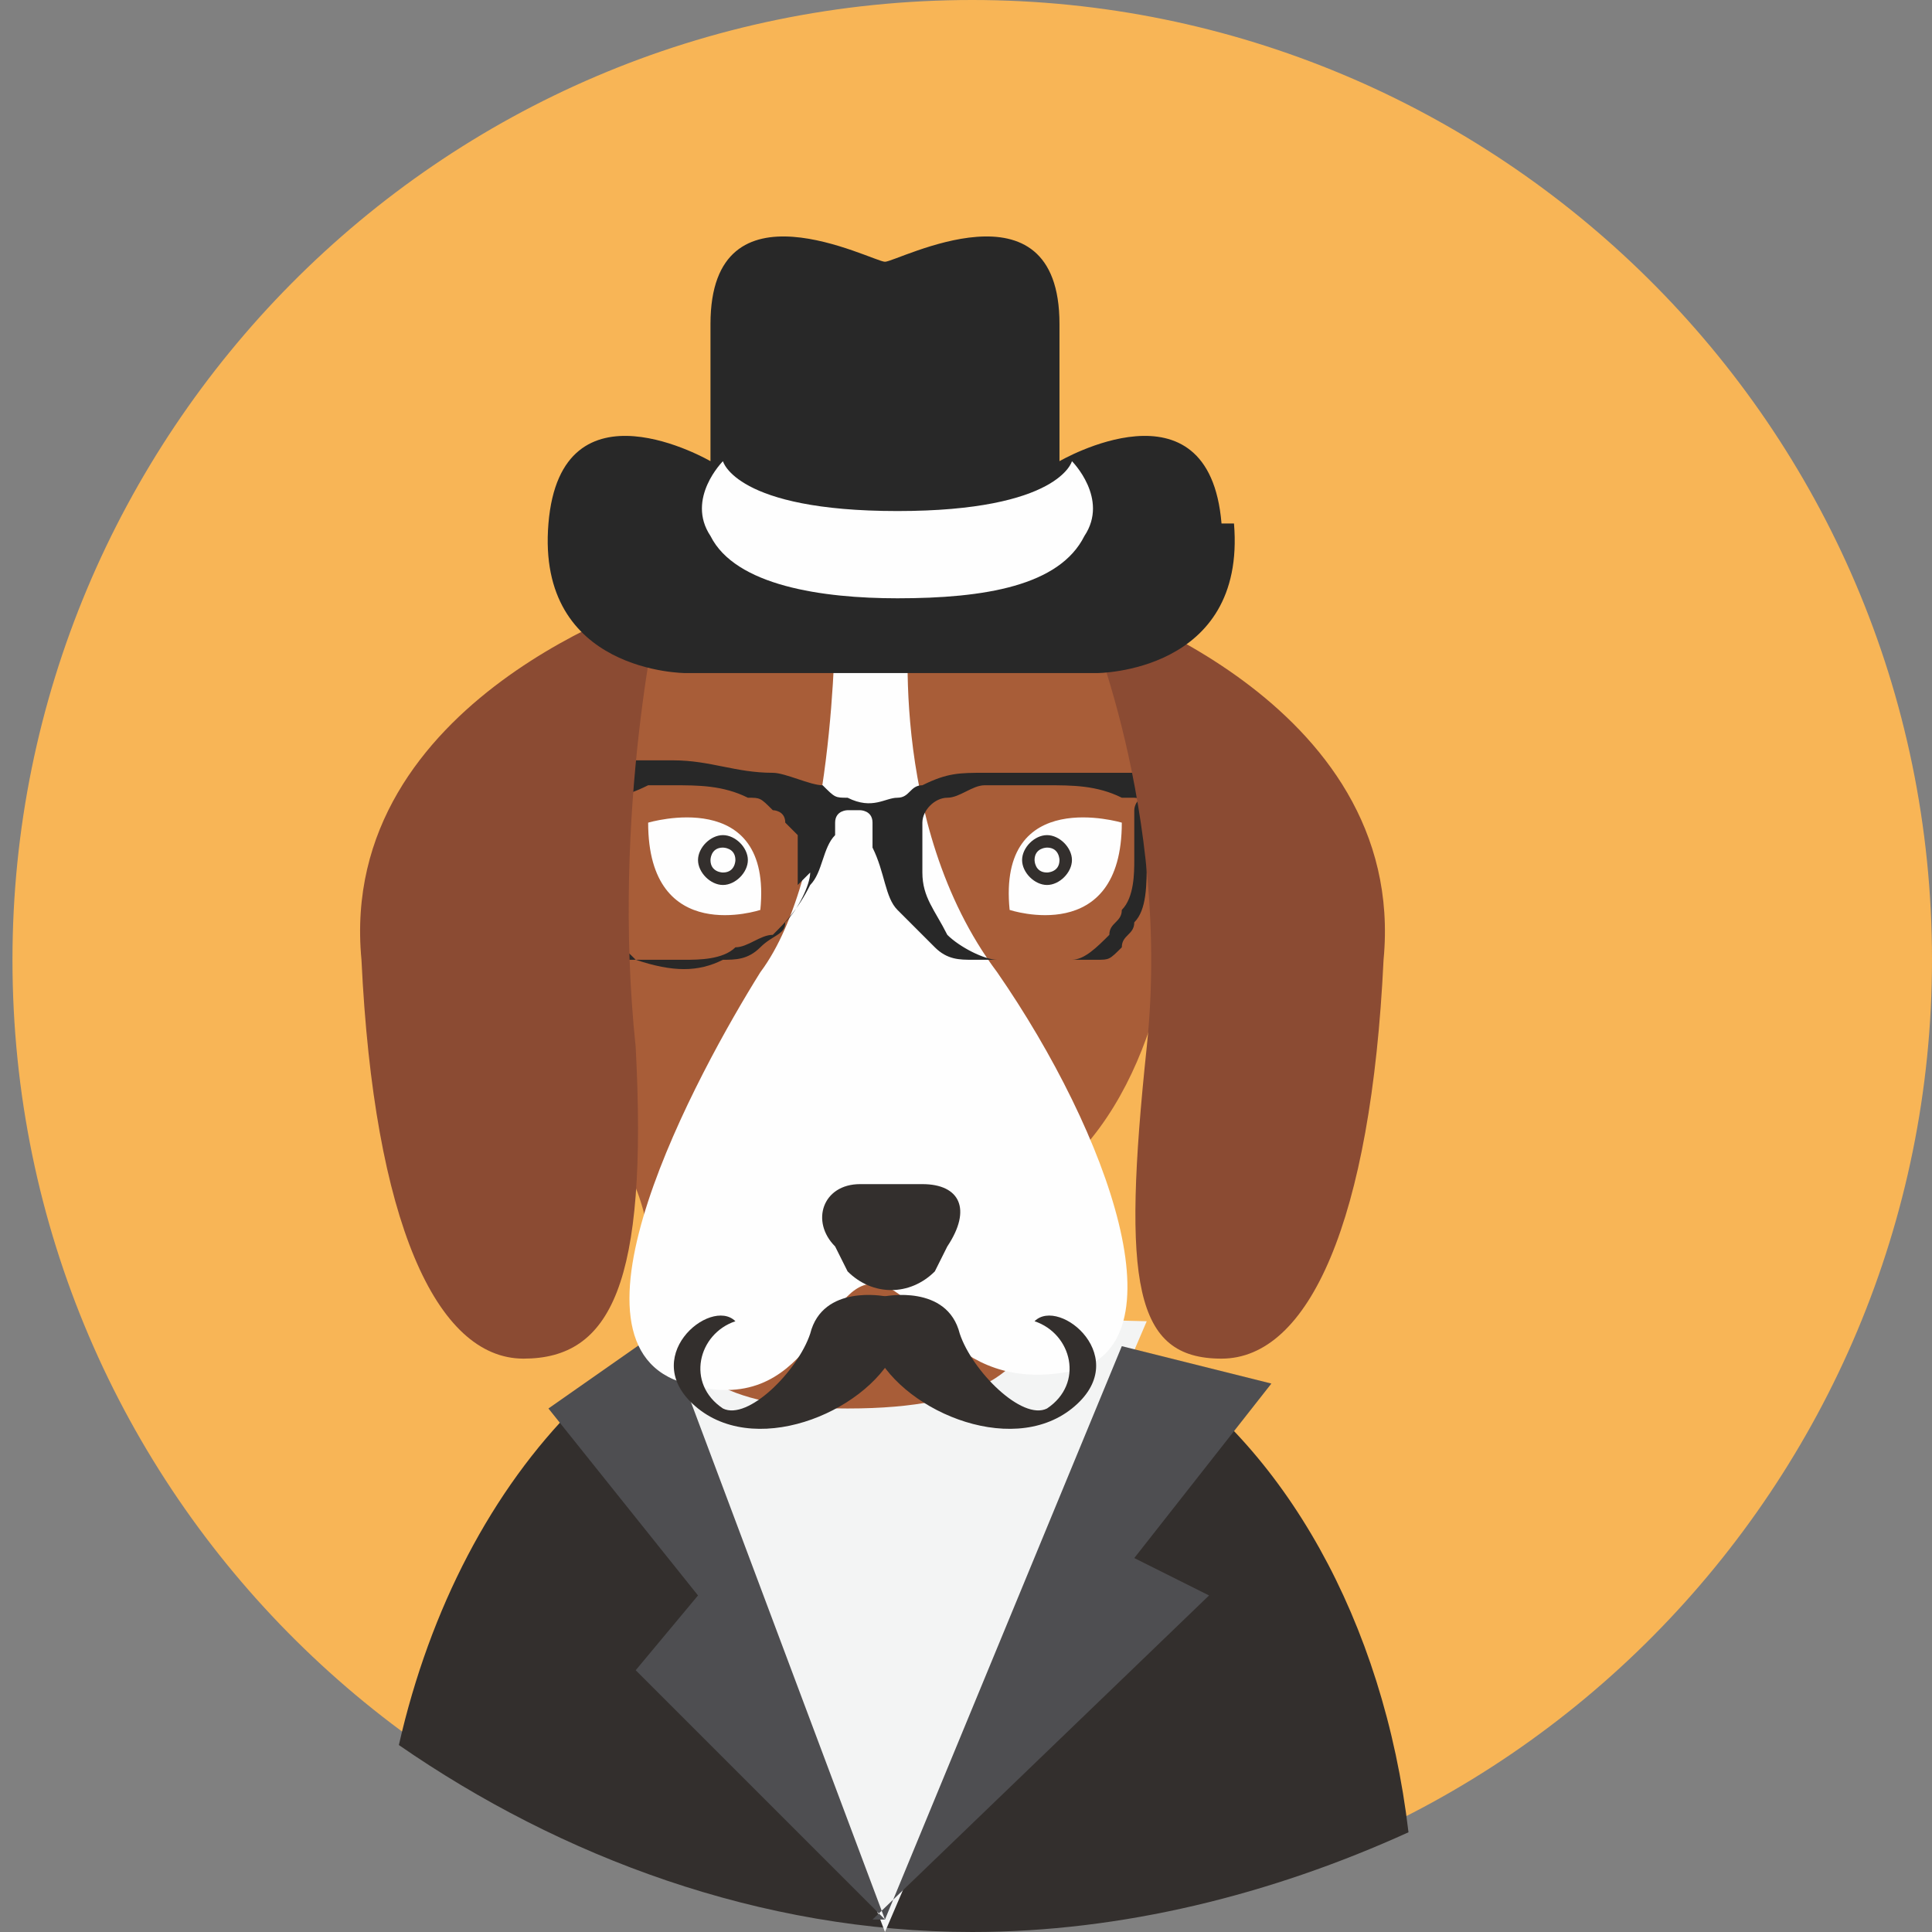 <?xml version="1.0" encoding="UTF-8"?>
<!DOCTYPE svg PUBLIC "-//W3C//DTD SVG 1.1//EN" "http://www.w3.org/Graphics/SVG/1.1/DTD/svg11.dtd">
<!-- Creator: CorelDRAW 2018 (64 Bit Versión de evaluación) -->
<svg xmlns="http://www.w3.org/2000/svg" xml:space="preserve" width="0.209in" height="0.209in" version="1.1" style="shape-rendering:geometricPrecision; text-rendering:geometricPrecision; image-rendering:optimizeQuality; fill-rule:evenodd; clip-rule:evenodd"
viewBox="0 0 1.55 1.55"
 xmlns:xlink="http://www.w3.org/1999/xlink">
 <rect x="0" y="0" width="1.55" height="1.55" fill="#808080" stroke="none"/>
 <defs>
  <style type="text/css">
   <![CDATA[
    .fil5 {fill:#FEFEFE;fill-rule:nonzero}
    .fil0 {fill:#F8B556;fill-rule:nonzero}
    .fil2 {fill:#F3F4F4;fill-rule:nonzero}
    .fil4 {fill:#A85D38;fill-rule:nonzero}
    .fil7 {fill:#8B4B33;fill-rule:nonzero}
    .fil1 {fill:#332F2D;fill-rule:nonzero}
    .fil3 {fill:#4E4E51;fill-rule:nonzero}
    .fil6 {fill:#282828;fill-rule:nonzero}
   ]]>
  </style>
 </defs>
 <g id="Capa_x0020_1">
  <g id="_1697174177264">
   <path class="fil0" d="M1.55 0.77c0,-0.43 -0.35,-0.77 -0.77,-0.77 -0.43,0 -0.77,0.35 -0.77,0.77 0,0.43 0.35,0.77 0.77,0.77 0.43,0 0.77,-0.35 0.77,-0.77z"/>
   <path class="fil1" d="M0.71 1.02c-0.19,0 -0.34,0.16 -0.39,0.38 0.13,0.09 0.29,0.15 0.46,0.15 0.12,0 0.24,-0.03 0.35,-0.08 -0.02,-0.17 -0.1,-0.31 -0.21,-0.38 -0.06,-0.04 -0.13,-0.06 -0.2,-0.06z"/>
   <polygon class="fil2" points="0.52,1.05 0.71,1.55 0.71,1.55 0.92,1.06 "/>
   <path class="fil3" d="M0.53 1.06l0.18 0.48 -0 -0 -0.2 -0.2 0.05 -0.06 -0.12 -0.15 0.1 -0.07zm0.18 0.48l0.19 -0.46 0.12 0.03 -0.11 0.14 0.06 0.03 -0.27 0.26 -0 -0z"/>
   <path class="fil4" d="M0.83 0.47c-0.04,0 -0.14,0 -0.14,0 0,0 -0.09,0 -0.14,0 -0.04,0 -0.14,0.06 -0.14,0.15 0,0.09 0.02,0.22 0.08,0.3 0.07,0.08 -0.02,0.21 0.19,0.21 0.22,0 0.13,-0.13 0.19,-0.21 0.07,-0.08 0.08,-0.21 0.08,-0.3 0,-0.09 -0.1,-0.15 -0.14,-0.15z"/>
   <path class="fil5" d="M0.67 0.5c0,0 -0,0.2 -0.06,0.28 -0.05,0.08 -0.17,0.3 -0.06,0.33 0.1,0.03 0.11,-0.08 0.15,-0.08 0.04,0 0.06,0.09 0.16,0.07 0.09,-0.02 0.03,-0.19 -0.06,-0.32 -0.09,-0.12 -0.07,-0.29 -0.07,-0.29l-0.06 0z"/>
   <path class="fil6" d="M0.94 0.64c-0.01,0 -0.01,-0 -0.01,-0 0,-0 0,-0 0.01,-0 0.01,0 0.01,0 0.01,0 0,0 -0,0 -0.01,0zm-0.02 0.05c-0,0.02 -0,0.04 -0.01,0.05 -0,0.01 -0.01,0.01 -0.01,0.02 -0.01,0.01 -0.01,0.01 -0.02,0.01 -0.01,0 -0.02,0 -0.03,0 -0.02,0 -0.03,-0 -0.05,-0 -0.01,-0 -0.03,-0.01 -0.04,-0.02 -0.01,-0.02 -0.02,-0.03 -0.02,-0.05 -0,-0.01 -0,-0.02 -0,-0.03 0,-0 0,-0.01 0,-0.01 0,-0.01 0.01,-0.02 0.02,-0.02 0.01,-0 0.02,-0.01 0.03,-0.01 0.01,-0 0.02,-0 0.03,-0 0.01,-0 0.02,-0 0.02,-0 0.02,0 0.04,0 0.06,0.01 0,0 0.01,0 0.01,0 0,0 0.01,0 0.01,0.01 0,0 0,0.01 0,0.01 0,0 0,0.01 0,0.01 0,0.01 0,0.01 0,0.02zm-0.27 0.01c-0,0.01 -0.01,0.03 -0.02,0.04 -0,0.01 -0.01,0.01 -0.02,0.02 -0.01,0.01 -0.02,0.01 -0.03,0.01 -0.02,0.01 -0.04,0.01 -0.07,0 -0,-0 -0.01,-0 -0.01,-0 -0.01,-0 -0.02,-0.01 -0.02,-0.01 -0.01,-0.01 -0.01,-0.02 -0.01,-0.03 -0,-0.01 -0,-0.03 -0.01,-0.04 -0,-0.01 -0,-0.01 0,-0.02 0,-0 0,-0.01 0,-0.01 0,-0.01 0.01,-0.02 0.02,-0.02 0.01,-0 0.02,-0 0.04,-0.01 0.01,-0 0.02,-0 0.02,-0 0.02,0 0.04,0 0.06,0.01 0.01,0 0.01,0 0.02,0.01 0,0 0.01,0 0.01,0.01 0,0 0.01,0.01 0.01,0.01 0,0.01 0,0.02 -0,0.04zm-0.19 -0.05c-0.01,0 -0.01,-0 -0.01,-0 0,-0 0,-0 0.01,-0 0.01,0 0.01,0 0.01,0 0,0 -0,0 -0.01,0zm0.5 -0.02c-0,-0 -0,-0 -0,-0 -0,-0 -0,-0 -0,-0 -0.02,-0 -0.03,-0.01 -0.05,-0.01 -0.01,-0 -0.03,-0 -0.04,-0 -0.03,-0 -0.05,-0 -0.08,0 -0.02,0 -0.03,0 -0.05,0.01 -0.01,0 -0.01,0.01 -0.02,0.01 -0.01,0 -0.02,0.01 -0.04,0 -0.01,-0 -0.01,-0 -0.02,-0.01 -0.01,-0 -0.03,-0.01 -0.04,-0.01 -0.03,-0 -0.05,-0.01 -0.08,-0.01 -0.02,0 -0.04,0 -0.06,0 -0.01,0 -0.03,0 -0.04,0.01 -0,0 -0.01,0 -0.01,0 -0,0 -0,0 -0,0 -0,0.01 -0,0.02 -0,0.03 -0,0 0,0 0,0 0,0 0,0 0,0 0,0 0,0 0,0 0,0 0.01,0.01 0.01,0.01 0,0 0,0.01 0,0.01 0,0 0,0 0,0.01 0,0.01 0,0.02 0.01,0.03 0,0.01 0.01,0.02 0.01,0.03 0.01,0.01 0.01,0.02 0.03,0.02 0.01,0 0.01,0 0.02,0.01 0.01,0 0.03,0 0.04,0 0.01,-0 0.03,-0 0.04,-0.01 0.01,-0 0.02,-0.01 0.03,-0.01 0.01,-0.01 0.02,-0.02 0.03,-0.04 0.01,-0.01 0.01,-0.03 0.02,-0.04 0,-0 0,-0.01 0,-0.01 0,-0.01 0.01,-0.01 0.01,-0.01 0,-0 0,-0 0.01,-0 0,0 0.01,0 0.01,0.01 0,0 0,0 0,0.01 0,0 0,0.01 0,0.01 0.01,0.02 0.01,0.04 0.02,0.05 0.01,0.01 0.02,0.02 0.03,0.03 0.01,0.01 0.02,0.01 0.03,0.01 0.02,0 0.03,0 0.05,0 0.01,-0 0.02,-0 0.03,-0 0.01,-0 0.02,-0.01 0.03,-0.02 0,-0.01 0.01,-0.01 0.01,-0.02 0.01,-0.01 0.01,-0.03 0.01,-0.04 0,-0.01 0,-0.01 0,-0.02 0,-0 0,-0.01 0,-0.01 0,-0 0,-0.01 0,-0.01 0,-0 0,-0.01 0.01,-0.01 0,-0 0,-0 0,-0 0,-0 0,-0 0,-0 0,-0.01 0,-0.01 -0,-0.02 -0,-0 -0,-0.01 -0,-0.01z"/>
   <path class="fil5" d="M0.9 0.66c0,0 -0.1,-0.03 -0.09,0.07 0,0 0.09,0.03 0.09,-0.07z"/>
   <path class="fil1" d="M0.82 0.69c0,0.01 0.01,0.02 0.02,0.02 0.01,0 0.02,-0.01 0.02,-0.02 0,-0.01 -0.01,-0.02 -0.02,-0.02 -0.01,0 -0.02,0.01 -0.02,0.02z"/>
   <path class="fil5" d="M0.83 0.69c0,0 0,0.01 0.01,0.01 0,0 0.01,-0 0.01,-0.01 0,-0 -0,-0.01 -0.01,-0.01 -0,0 -0.01,0 -0.01,0.01z"/>
   <path class="fil5" d="M0.52 0.66c0,0 0.1,-0.03 0.09,0.07 0,0 -0.09,0.03 -0.09,-0.07z"/>
   <path class="fil1" d="M0.6 0.69c0,0.01 -0.01,0.02 -0.02,0.02 -0.01,0 -0.02,-0.01 -0.02,-0.02 0,-0.01 0.01,-0.02 0.02,-0.02 0.01,0 0.02,0.01 0.02,0.02z"/>
   <path class="fil5" d="M0.59 0.69c0,0 -0,0.01 -0.01,0.01 -0,0 -0.01,-0 -0.01,-0.01 0,-0 0,-0.01 0.01,-0.01 0,0 0.01,0 0.01,0.01z"/>
   <path class="fil7" d="M0.53 0.48c0,0 -0.26,0.08 -0.24,0.29 0.01,0.21 0.06,0.32 0.13,0.32 0.07,0 0.1,-0.06 0.09,-0.25 -0.02,-0.19 0.02,-0.36 0.02,-0.36z"/>
   <path class="fil7" d="M0.87 0.48c0,0 0.26,0.08 0.24,0.29 -0.01,0.21 -0.06,0.32 -0.13,0.32 -0.07,0 -0.08,-0.06 -0.06,-0.25 0.02,-0.19 -0.05,-0.35 -0.05,-0.35z"/>
   <path class="fil1" d="M0.74 0.95c0.03,0 0.04,0.02 0.02,0.05l-0.01 0.02c-0.02,0.02 -0.05,0.02 -0.07,0l-0.01 -0.02c-0.02,-0.02 -0.01,-0.05 0.02,-0.05l0.05 0z"/>
   <path class="fil1" d="M0.71 1.04c0,0 -0.05,-0.01 -0.06,0.03 -0.01,0.03 -0.05,0.07 -0.07,0.06 -0.03,-0.02 -0.02,-0.06 0.01,-0.07 -0.02,-0.02 -0.08,0.03 -0.03,0.07 0.05,0.04 0.14,-0 0.16,-0.05 0,-0.03 0,-0.04 0,-0.04z"/>
   <path class="fil1" d="M0.71 1.04c0,0 0.05,-0.01 0.06,0.03 0.01,0.03 0.05,0.07 0.07,0.06 0.03,-0.02 0.02,-0.06 -0.01,-0.07 0.02,-0.02 0.08,0.03 0.03,0.07 -0.05,0.04 -0.14,-0 -0.16,-0.05 0,-0.03 0,-0.04 0,-0.04z"/>
   <path class="fil6" d="M0.98 0.42c-0.01,-0.12 -0.13,-0.05 -0.13,-0.05 0,0 0,-0.02 0,-0.11 0,-0.12 -0.13,-0.05 -0.14,-0.05 -0.01,0 -0.14,-0.07 -0.14,0.05 0,0.09 0,0.11 0,0.11 0,0 -0.12,-0.07 -0.13,0.05 -0.01,0.12 0.11,0.12 0.11,0.12l0.33 0c0,0 0.12,-0 0.11,-0.12z"/>
   <path class="fil5" d="M0.86 0.37c0,0 -0.01,0.04 -0.14,0.04 -0.13,0 -0.14,-0.04 -0.14,-0.04 0,0 -0.03,0.03 -0.01,0.06 0.02,0.04 0.09,0.05 0.15,0.05 0.07,0 0.13,-0.01 0.15,-0.05 0.02,-0.03 -0.01,-0.06 -0.01,-0.06z"/>
  </g>
 </g>
</svg>
